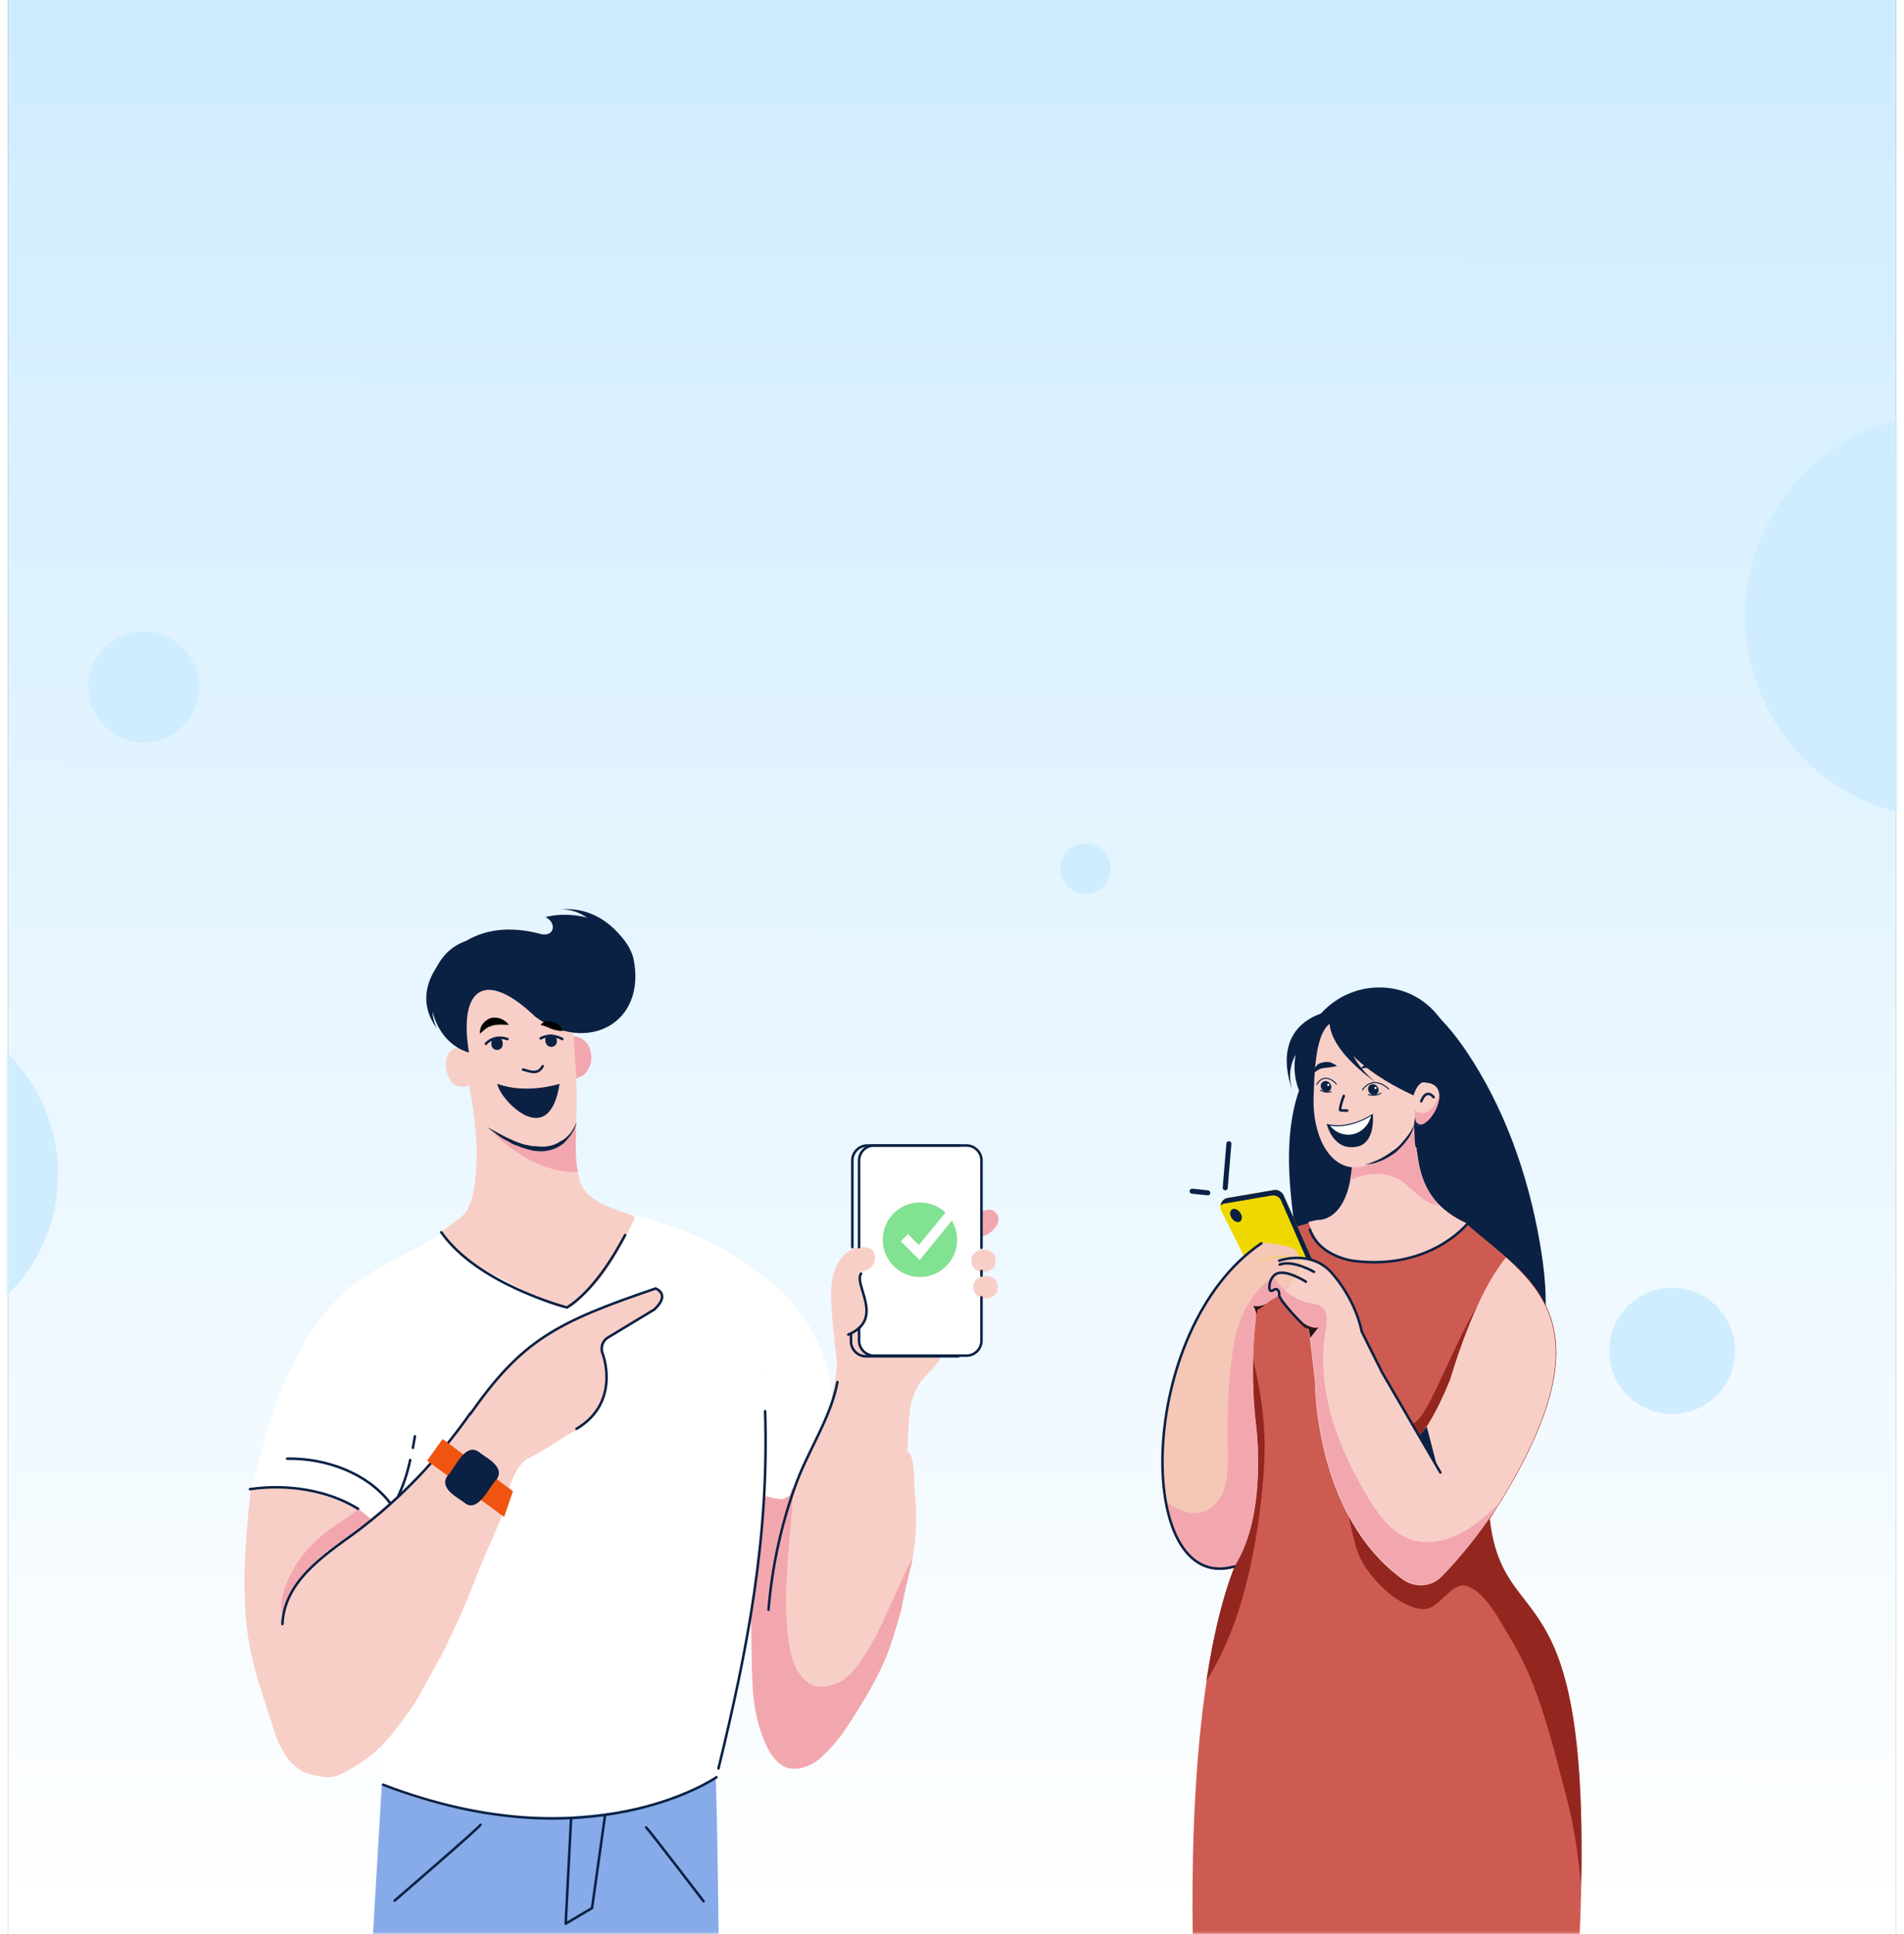 <svg width="575" height="584" viewBox="0 0 375 384" fill="none" xmlns="http://www.w3.org/2000/svg">
<rect x="0" y="0" width="375" height="384" fill="#333333" stroke="none"/>
<path d="M0 0H375V384H0V0Z" fill="url(#paint0_linear)"/>
<mask id="mask0" mask-type="alpha" maskUnits="userSpaceOnUse" x="0" y="0" width="375" height="384">
<path d="M0 0H375V384H0V0Z" fill="url(#paint1_linear)"/>
</mask>
<g mask="url(#mask0)">
<ellipse cx="-23.5" cy="233.127" rx="33.5" ry="33.583" fill="#D0EDFF"/>
<ellipse cx="385" cy="122.354" rx="40" ry="40.099" fill="#D0EDFF"/>
<ellipse cx="214" cy="172.478" rx="5" ry="5.012" fill="#D0EDFF"/>
<ellipse cx="27" cy="136.389" rx="11" ry="11.027" fill="#D0EDFF"/>
<ellipse cx="330.5" cy="268.214" rx="12.5" ry="12.531" fill="#D0EDFF"/>
<path d="M112.398 214.105C114.326 214.105 115.888 212.237 115.888 209.933C115.888 207.628 114.326 205.76 112.398 205.76C110.47 205.76 108.907 207.628 108.907 209.933C108.907 212.237 110.47 214.105 112.398 214.105Z" fill="#F2A7AF"/>
<path d="M193.485 257.71V266.323C193.485 267.938 192.143 269.284 190.532 269.284H172.005C170.394 269.284 169.052 267.938 169.052 266.323V263.766" fill="white"/>
<path d="M169.052 247.751V230.524C169.052 228.909 170.394 227.563 172.005 227.563H190.398C192.009 227.563 193.351 228.909 193.351 230.524V245.597C193.351 246.136 193.62 247.212 193.351 247.616C193.217 248.02 192.68 248.154 192.277 248.424C191.875 248.693 191.472 249.231 191.338 249.635C190.935 250.577 191.338 251.788 192.277 252.057C192.546 252.192 192.814 252.192 193.083 252.327C193.351 252.461 193.486 252.865 193.351 253.134C193.217 253.269 193.083 253.269 192.949 253.403C192.277 253.807 191.74 254.48 191.74 255.422C191.74 256.364 192.143 257.037 192.68 257.575C192.949 257.71 193.217 257.979 193.217 258.248C193.351 258.517 193.217 258.787 193.083 259.056C192.546 260.402 192.009 261.747 191.069 262.689C189.727 264.035 187.713 264.439 185.833 264.708C183.148 265.112 180.463 265.247 177.778 265.381C175.63 265.516 173.348 265.65 171.2 265.381C170.663 265.381 169.992 265.247 169.455 264.977C168.918 264.708 168.649 263.901 168.918 263.362C169.186 262.959 169.723 262.689 169.992 262.286C170.26 261.882 170.26 261.344 170.26 260.94C170.126 259.19 169.857 257.441 169.186 255.691C168.918 254.749 168.515 253.807 168.918 252.999C169.186 252.461 169.857 252.192 170.394 251.788C171.066 251.384 171.603 250.711 171.871 249.904C172.005 249.096 171.737 248.154 171.066 247.751C170.663 247.481 170.126 247.481 169.723 247.481C169.32 247.481 169.052 247.616 168.649 247.751" fill="white"/>
<path d="M193.485 245.463C195.499 245.059 197.647 242.502 196.304 240.887C195.633 239.945 194.559 240.079 193.485 240.483" fill="#F2A7AF"/>
<path d="M191.337 250.308C191.337 253.269 196.305 253.269 196.17 250.308C196.305 247.347 191.337 247.347 191.337 250.308Z" fill="#F8CFC7"/>
<path d="M191.74 255.557C191.74 258.517 196.708 258.517 196.573 255.557C196.708 252.596 191.74 252.596 191.74 255.557Z" fill="#F8CFC7"/>
<path d="M158.177 288.26C160.997 284.357 163.011 279.916 164.085 275.206C164.353 273.86 164.622 272.379 164.622 270.899C164.622 269.419 164.353 268.073 164.219 266.727C163.95 264.304 163.682 261.747 163.548 259.19C163.413 257.037 163.413 254.749 164.085 252.596C164.756 250.442 166.233 248.424 168.381 247.751C169.32 247.481 171.468 247.616 171.871 248.424C172.408 249.366 172.542 251.519 170.126 252.326C169.186 252.596 169.186 252.73 169.052 253.672C168.918 254.211 168.918 254.48 169.052 254.884C169.589 256.633 170.529 258.921 170.394 260.671C170.26 262.689 168.649 262.959 168.918 266.323C169.052 267.938 169.589 268.207 171.066 268.746C172.542 269.284 174.153 269.149 175.63 269.015C178.181 268.88 180.463 269.149 183.014 269.015C183.282 269.015 184.759 268.88 185.028 269.015C185.699 269.419 184.357 270.899 183.819 271.572C182.477 273.052 181.134 274.129 180.329 276.013C179.792 277.224 179.255 278.839 179.121 280.185C178.852 283.415 178.584 285.838 178.718 289.068C179.121 294.047 179.658 299.027 177.241 303.064C176.704 303.872 176.033 304.68 175.093 304.949C173.885 305.218 172.811 304.41 171.871 303.737C169.992 302.257 168.246 300.777 166.635 299.027" fill="#F8CFC7"/>
<path d="M148.108 337.114C148.511 340.613 149.451 344.516 151.196 347.612C152.539 349.9 154.284 351.515 156.969 351.111C158.311 350.976 160.057 350.169 161.131 349.227C163.682 347.073 165.83 344.247 167.575 341.421C170.931 336.172 174.153 330.789 175.898 324.733C176.57 322.579 177.241 320.56 177.644 318.407C178.181 315.581 178.852 313.024 179.523 310.198C180.329 306.16 180.597 301.45 180.194 297.278C179.926 295.124 180.194 290.683 179.255 288.799C178.718 287.587 177.107 288.799 176.167 287.857C174.824 286.511 173.079 285.569 171.2 285.165C165.024 283.415 157.64 286.242 154.687 292.029C154.015 293.24 153.613 294.451 152.673 295.528C152.002 296.335 150.928 296.47 150.256 297.143C149.451 297.95 149.317 300.238 149.182 301.315C148.914 302.93 148.511 304.68 148.377 306.295C147.437 312.755 147.303 317.196 147.571 323.656C147.706 327.424 147.706 333.481 148.108 337.114Z" fill="#F8CFC7"/>
<path d="M88.501 243.175C94.945 249.231 102.329 258.921 112.129 258.383C116.828 254.884 119.245 244.386 123.004 240.887C140.188 244.79 160.46 255.96 163.145 273.994C165.024 279.647 161.131 284.627 158.714 289.606C156.164 293.778 156.969 299.969 150.525 297.277C149.585 306.833 146.095 334.557 140.456 352.86C137.637 362.012 134.952 368.607 130.656 369.953C127.568 371.164 132.267 361.474 128.911 361.608C125.017 361.878 121.124 361.878 117.231 361.608C112.129 361.339 106.222 366.992 101.926 364.3C100.584 363.358 96.556 368.876 94.945 368.876C86.756 369.01 91.052 365.915 82.862 366.184C82.191 366.184 75.881 363.089 75.613 362.55C74.405 360.397 74.405 349.092 74.539 346.535C71.183 334.961 76.15 323.79 76.553 312.082C76.687 298.489 59.503 293.913 48.36 295.797C51.985 281.8 56.146 265.919 67.558 255.96C73.868 250.577 82.057 248.289 88.501 243.175Z" fill="white"/>
<path d="M49.299 332C45.809 320.695 47.017 307.506 48.225 295.797C48.225 295.259 54.938 295.393 58.563 295.932C61.651 296.335 63.396 297.277 66.484 298.085C68.497 298.623 70.914 300.507 72.525 301.988C74.539 303.872 75.344 304.68 74.27 307.237C73.33 309.794 71.451 311.947 69.974 314.37C68.363 316.927 67.155 319.618 65.141 321.906C63.127 324.06 60.442 325.675 58.697 327.963C57.757 329.174 57.086 330.52 56.415 331.865C56.012 332.673 55.743 333.346 55.341 334.153" fill="#F8CFC7"/>
<path d="M128.508 255.96C127.836 255.691 126.897 256.364 126.36 256.633C121.124 258.652 116.291 260.536 111.189 262.824C110.115 263.362 108.504 264.17 107.565 264.708C104.477 266.458 102.06 268.073 99.778 270.764C94.005 277.224 89.441 284.357 83.534 290.952C81.251 293.509 78.566 295.932 76.016 298.219C74.136 299.834 72.122 301.584 70.108 303.064C66.484 305.756 62.322 308.044 59.234 311.543C56.281 314.773 54.401 318.945 53.73 323.252C53.461 325.002 49.3 328.232 48.897 329.981C48.897 330.116 48.897 330.116 48.763 330.25C48.763 330.385 48.897 330.52 48.897 330.654C49.837 334.557 51.447 338.998 52.656 342.901C53.327 345.324 54.267 347.342 55.743 349.361C56.281 350.034 58.16 351.649 58.966 351.918C60.174 352.322 61.785 352.726 63.127 352.86C64.604 352.995 66.215 352.322 67.289 351.649C70.914 349.765 73.465 347.612 76.016 344.651C77.358 343.036 79.237 340.479 80.446 338.729C82.46 335.634 83.668 332.807 85.547 329.712C86.621 327.962 87.83 325.002 88.769 323.117C91.186 318.138 93.065 312.754 95.213 307.775C96.287 305.352 97.361 302.93 98.301 300.507C100.046 291.087 103 289.741 103 289.741C106.088 288.26 111.592 284.627 111.592 284.627C120.453 280.454 118.976 272.379 118.976 272.379C118.573 271.034 118.439 270.091 118.439 269.284C118.17 268.88 118.17 268.611 118.17 268.342C118.036 267.4 118.17 266.861 118.707 266.323C118.842 266.189 119.11 265.919 119.244 265.785C120.184 264.977 121.929 263.766 123.003 263.228C124.614 262.42 126.091 261.613 127.568 260.671C128.105 260.267 128.642 259.863 129.045 259.325C129.448 258.786 130.119 258.114 130.119 257.441C130.119 256.768 129.179 256.229 128.508 255.96Z" fill="#F8CFC7"/>
<path d="M89.977 202.665C90.246 204.549 90.514 206.434 90.783 208.318C89.843 207.645 88.232 208.049 87.561 209.125C86.89 210.202 86.89 211.548 87.158 212.759C87.427 213.701 87.829 214.643 88.635 215.316C89.44 215.854 90.917 215.989 91.588 215.316C92.931 222.449 93.602 228.774 92.662 235.504C92.394 237.522 91.588 240.483 89.977 241.694C89.575 242.098 86.084 244.386 86.218 244.655C89.709 250.577 97.361 253.269 103.403 256.768C105.282 257.845 109.175 259.998 111.323 259.594C113.069 259.19 113.606 257.71 114.948 256.633C119.378 252.73 121.929 247.212 124.48 241.829C124.749 241.291 121.929 240.618 121.526 240.483C118.036 239.137 114.545 237.792 113.471 234.158C113.203 233.081 112.8 230.12 112.8 228.909C112.8 224.199 113.069 220.027 112.934 215.316C112.934 214.912 112.263 202.261 111.86 200.377C111.458 198.628 109.847 197.551 108.37 196.609C106.088 195.263 103.537 194.186 101.12 193.244C99.106 192.571 97.093 192.168 95.079 192.302C93.065 192.437 90.917 193.244 89.575 194.859" fill="#F8CFC7"/>
<path d="M113.203 232.677C112.935 231.331 112.8 229.582 112.8 228.774C112.8 226.756 112.8 224.871 112.8 222.987C110.921 229.447 102.866 230.12 95.616 224.199C95.751 224.199 103.537 233.081 113.203 232.677Z" fill="#F2A7AF"/>
<path d="M181.135 253.538C185.213 253.538 188.518 250.224 188.518 246.136C188.518 242.048 185.213 238.734 181.135 238.734C177.057 238.734 173.751 242.048 173.751 246.136C173.751 250.224 177.057 253.538 181.135 253.538Z" fill="#81E291"/>
<path d="M178.047 245.732L181 248.693L189.458 238.33" stroke="white" stroke-width="2" stroke-miterlimit="10"/>
<path d="M148.377 312.889C147.974 314.504 147.705 316.254 147.437 317.869C147.437 318.811 147.437 319.753 147.437 320.695C147.437 320.56 147.437 320.426 147.437 320.291C147.84 317.734 148.108 315.312 148.377 312.889Z" fill="white"/>
<path d="M70.108 303.199C70.779 302.795 71.585 302.257 72.256 301.853C71.719 301.18 72.122 301.719 71.585 301.18C71.316 300.911 69.705 299.7 69.571 299.565C69.303 299.7 69.303 299.835 69.168 299.969C67.826 301.046 66.349 301.988 64.872 302.93C61.785 305.083 58.831 307.91 56.952 311.14C55.609 313.428 53.595 317.734 54.535 320.56C55.475 317.196 57.086 314.1 59.502 311.678C62.322 308.179 66.483 305.891 70.108 303.199Z" fill="#F2A7AF"/>
<path d="M150.256 297.281C150.256 297.143 150.394 297.143 150.394 297.143H150.256C150.256 297.143 150.256 297.281 150.256 297.281Z" fill="#E5E5E5"/>
<path d="M148.108 337.114C148.511 340.613 149.451 344.516 151.196 347.612C152.539 349.9 154.284 351.515 156.969 351.111C158.311 350.976 160.057 350.169 161.131 349.227C163.681 347.073 165.829 344.247 167.575 341.421C170.931 336.172 174.153 330.789 175.898 324.732C176.57 322.579 177.241 320.56 177.644 318.407C178.181 315.581 178.852 313.024 179.523 310.197C179.523 309.928 179.657 309.659 179.657 309.39C176.033 315.985 173.75 323.521 169.454 329.712C168.38 331.193 167.172 332.808 165.561 333.75C163.95 334.692 161.936 335.23 160.191 334.692C157.103 333.615 155.761 330.116 155.224 326.886C153.613 317.6 155.224 308.179 155.761 298.892C155.895 297.681 155.895 296.47 155.895 295.259C155.761 295.662 155.492 296.201 155.358 296.739C155.224 297.008 154.418 297.412 154.15 297.547C153.881 297.681 153.21 297.681 152.807 297.547C151.733 297.412 151.33 297.277 150.391 297.008L150.256 297.143C149.988 302.257 149.585 307.237 148.511 312.351C148.511 312.485 148.511 312.485 148.511 312.62C148.243 315.042 147.974 317.465 147.571 319.887C147.571 320.022 147.571 320.157 147.571 320.291C147.571 321.368 147.571 322.445 147.706 323.521C147.706 327.424 147.706 333.48 148.108 337.114Z" fill="#F2A7AF"/>
<path d="M150.122 271.976L150.256 272.11C151.33 272.513 150.122 271.976 150.122 271.976Z" fill="#E5E5E5"/>
<path d="M149.182 307.102C148.914 308.986 148.779 311.005 148.511 312.889C148.511 312.755 148.511 312.755 148.511 312.62C149.585 307.506 150.122 302.526 150.256 297.412L150.122 297.547C149.854 300.642 149.451 303.872 149.182 307.102Z" fill="#E5E5E5"/>
<path d="M193.351 257.575V266.189C193.351 267.804 192.008 269.15 190.397 269.15H172.005C170.394 269.15 169.052 267.804 169.052 266.189V263.632" stroke="#0A2144" stroke-width="0.5" stroke-miterlimit="10" stroke-linecap="round" stroke-linejoin="round"/>
<path d="M193.351 252.327V253.269" stroke="#0A2144" stroke-width="0.5" stroke-miterlimit="10" stroke-linecap="round" stroke-linejoin="round"/>
<path d="M169.052 247.616V230.389C169.052 228.774 170.394 227.429 172.005 227.429H190.397C192.008 227.429 193.351 228.774 193.351 230.389V245.463V247.751" stroke="#0A2144" stroke-width="0.5" stroke-miterlimit="10" stroke-linecap="round" stroke-linejoin="round"/>
<path d="M91.588 208.991C82.057 206.164 80.983 190.283 91.051 186.784C95.616 184.093 100.852 184.093 105.819 185.438C108.638 186.111 109.041 183.151 106.759 182.074C113.203 180.459 122.198 183.151 124.212 190.149C127.031 203.203 114.948 209.394 104.745 201.858C94.945 192.437 89.44 195.936 91.588 208.991Z" fill="#0A2144"/>
<path d="M99.509 203.473C98.301 203.473 97.227 203.338 96.287 203.607C95.885 203.742 95.482 203.876 95.079 204.146C94.676 204.415 94.274 204.819 93.737 205.222C93.737 204.549 93.871 203.876 94.274 203.338C94.676 202.8 95.213 202.396 95.885 202.127C96.556 201.992 97.227 201.992 97.898 202.261C98.57 202.531 99.107 202.934 99.509 203.473Z" fill="black"/>
<path d="M105.819 203.473C106.088 203.069 106.625 202.8 107.027 202.8C107.43 202.665 107.967 202.8 108.37 202.934C109.175 203.204 109.981 203.742 110.249 204.684C109.712 204.684 109.31 204.684 109.041 204.549C108.638 204.549 108.37 204.415 107.967 204.28L107.027 203.876C106.625 203.742 106.356 203.607 105.819 203.473Z" fill="black"/>
<path d="M109.578 215.181C109.578 215.181 103 217.335 97.227 215.181C97.495 218.008 107.43 228.909 109.578 215.181Z" fill="#0A2144"/>
<path d="M98.301 207.241C98.301 208.856 96.019 208.856 96.019 207.241C96.019 205.491 98.301 205.491 98.301 207.241Z" fill="#0A2144"/>
<path d="M109.041 206.568C109.175 208.183 106.893 208.318 106.759 206.703C106.49 205.088 108.907 204.953 109.041 206.568Z" fill="#0A2144"/>
<path d="M94.945 207.241C94.945 207.241 96.422 205.357 99.241 206.299" stroke="#0A2144" stroke-width="0.5" stroke-miterlimit="10" stroke-linecap="round" stroke-linejoin="round"/>
<path d="M105.819 206.164C105.819 206.164 107.699 204.953 110.115 206.299" stroke="#0A2144" stroke-width="0.5" stroke-miterlimit="10" stroke-linecap="round" stroke-linejoin="round"/>
<path d="M106.222 211.682C105.282 213.432 103.805 212.759 102.329 212.355" stroke="#0A2144" stroke-width="0.5" stroke-miterlimit="10" stroke-linecap="round" stroke-linejoin="round"/>
<path d="M87.695 189.072C87.695 189.072 79.237 196.205 85.279 204.28C85.279 204.28 83.13 200.646 85.413 197.686" fill="#0A2144"/>
<path d="M123.138 187.861C123.138 187.861 118.707 179.517 109.31 180.593C109.31 180.593 114.814 179.651 118.573 186.246" fill="#0A2144"/>
<path d="M91.857 280.724C102.06 266.189 108.773 262.555 128.642 255.826C128.642 255.826 131.73 256.902 128.373 259.998L119.244 265.516C118.036 266.189 117.633 267.669 118.17 268.88C118.17 268.88 121.795 278.436 112.934 283.684" stroke="#0A2144" stroke-width="0.5" stroke-miterlimit="10" stroke-linecap="round" stroke-linejoin="round"/>
<path d="M91.857 280.589C85.547 289.606 77.895 297.681 69.034 304.276C62.724 308.852 54.938 313.966 54.535 322.445" stroke="#0A2144" stroke-width="0.5" stroke-miterlimit="10" stroke-linecap="round" stroke-linejoin="round"/>
<path d="M48.091 295.662C55.34 294.586 63.53 295.797 69.571 299.565" stroke="#0A2144" stroke-width="0.5" stroke-miterlimit="10" stroke-linecap="round" stroke-linejoin="round"/>
<path d="M55.475 289.606C63.127 289.472 71.316 292.432 75.881 298.354" stroke="#0A2144" stroke-width="0.5" stroke-miterlimit="10" stroke-linecap="round" stroke-linejoin="round"/>
<path d="M164.755 274.398C163.413 281.666 158.714 288.26 156.298 295.259C153.478 303.065 151.733 311.409 151.062 319.618" stroke="#0A2144" stroke-width="0.5" stroke-miterlimit="10" stroke-linecap="round" stroke-linejoin="round"/>
<path d="M166.903 264.977C174.287 261.882 167.843 255.018 169.454 252.865" stroke="#0A2144" stroke-width="0.5" stroke-miterlimit="10" stroke-linecap="round" stroke-linejoin="round"/>
<path d="M150.39 280.185C151.196 305.353 146.9 327.424 141.127 351.111" stroke="#0A2144" stroke-width="0.5" stroke-miterlimit="10" stroke-linecap="round" stroke-linejoin="round"/>
<path d="M80.446 287.453C80.58 286.645 80.714 285.972 80.848 285.165" stroke="#0A2144" stroke-width="0.5" stroke-miterlimit="10" stroke-linecap="round" stroke-linejoin="round"/>
<path d="M77.492 297.143C78.566 294.855 79.371 292.432 79.909 289.875" stroke="#0A2144" stroke-width="0.5" stroke-miterlimit="10" stroke-linecap="round" stroke-linejoin="round"/>
<path d="M100.315 296.066L98.57 301.18L83.265 290.01L86.353 285.703L100.315 296.066Z" fill="#EF5411"/>
<path d="M90.917 298.22C89.575 297.143 85.816 295.393 87.561 293.105C88.903 291.894 90.917 286.511 93.468 288.529C94.81 289.606 98.57 291.356 96.824 293.644C95.482 294.855 93.334 300.104 90.917 298.22Z" fill="#0A2144" stroke="#0A2144" stroke-width="0.5" stroke-miterlimit="10" stroke-linecap="round" stroke-linejoin="round"/>
<path d="M167.709 247.616V230.389C167.709 228.774 169.051 227.429 170.662 227.429H189.055" stroke="#0A2144" stroke-width="0.5" stroke-miterlimit="10" stroke-linecap="round" stroke-linejoin="round"/>
<path d="M188.786 269.284H170.394C168.783 269.284 167.44 267.938 167.44 266.323V264.843" stroke="#0A2144" stroke-width="0.5" stroke-miterlimit="10" stroke-linecap="round" stroke-linejoin="round"/>
<path d="M122.6 245.194C120.318 249.5 116.156 256.364 111.054 259.594C111.054 259.594 93.333 255.018 86.084 244.655" stroke="#0A2144" stroke-width="0.5" stroke-miterlimit="10" stroke-linecap="round" stroke-linejoin="round"/>
<path d="M106.088 360.801C93.334 360.801 81.789 357.706 74.27 354.341L61.785 566.714L83.265 567.118C83.265 567.118 97.899 470.083 105.685 417.326C105.954 417.326 106.088 417.326 106.222 417.192L119.513 565.503L142.067 565.906C142.067 565.906 141.799 387.718 140.591 352.995C133.61 357.571 121.258 360.801 106.088 360.801Z" fill="#87AAE8"/>
<path d="M110.518 384.219C110.518 385.026 97.362 472.775 94.14 494.846" stroke="#0A2144" stroke-width="0.5" stroke-miterlimit="10" stroke-linecap="round" stroke-linejoin="round"/>
<path d="M118.573 360.666L116.023 378.835L110.787 381.931L111.861 361.07" stroke="#0A2144" stroke-width="0.5" stroke-miterlimit="10" stroke-linecap="round" stroke-linejoin="round"/>
<path d="M140.725 352.861C140.725 352.861 115.754 370.222 74.539 354.341" stroke="#0A2144" stroke-width="0.5" stroke-miterlimit="10" stroke-linecap="round" stroke-linejoin="round"/>
<path d="M93.871 362.281C93.871 362.685 76.821 377.355 76.821 377.355" stroke="#0A2144" stroke-width="0.5" stroke-miterlimit="10" stroke-linecap="round" stroke-linejoin="round"/>
<path d="M126.762 362.82C127.165 363.089 138.174 377.489 138.174 377.489" stroke="#0A2144" stroke-width="0.5" stroke-miterlimit="10" stroke-linecap="round" stroke-linejoin="round"/>
<path d="M112.934 222.853C112.8 223.66 112.397 224.468 111.86 225.275C111.323 225.948 110.786 226.756 109.981 227.294C108.504 228.371 106.49 228.774 104.745 228.505C104.476 228.505 104.342 228.505 104.074 228.371L103.402 228.236C103 228.101 102.463 227.967 102.06 227.832C101.254 227.429 100.315 227.294 99.643 226.756C98.838 226.352 98.032 225.948 97.361 225.41C96.69 224.871 95.884 224.333 95.213 223.795C96.824 224.602 98.301 225.544 99.912 226.217C100.717 226.621 101.523 226.89 102.328 227.159C102.731 227.294 103.134 227.294 103.537 227.429L104.208 227.563H104.879C106.624 227.832 108.37 227.563 109.712 226.621C111.189 225.948 112.263 224.468 112.934 222.853Z" fill="#0A2144"/>
<g clip-path="url(#clip0)">
<path d="M281.118 199.273C284.537 201.88 287.295 205.249 289.721 208.834C297.222 220.025 301.855 233.172 304.171 246.427C305.164 252.077 305.825 257.944 305.053 263.703C290.604 263.485 276.044 262.616 261.595 261.095C260.602 260.986 259.609 260.878 258.837 260.334C257.514 259.465 257.293 257.727 257.072 256.206C256.631 252.294 256.08 248.383 255.639 244.58C254.646 236.975 253.763 229.26 255.087 221.655C256.411 214.049 260.382 206.661 267.22 202.858" fill="#0A2144"/>
<path d="M235.442 392.115C235.442 392.115 241.429 484.006 251.97 524.585L267.119 522.414L271.669 382.742L235.442 392.115Z" fill="#F8CFC7"/>
<path d="M271.559 382.739L235.442 392.115C235.442 392.115 235.729 396.904 236.362 404.704L270.947 401.502L271.559 382.739Z" fill="#F2A7AF"/>
<path d="M294.271 301.568C319.953 261.952 302.464 254.266 289.639 242.954L289.624 243.398C287.569 245.221 285.414 246.706 283.045 247.962C279.886 249.637 276.202 250.406 272.648 250.623C270.536 250.776 268.317 250.814 266.227 250.301C264.138 249.788 262.062 248.831 260.673 247.23C259.495 245.969 258.766 244.5 258.378 242.82C258.935 242.727 258.939 242.616 258.378 242.82C224.28 251.484 221.46 317.634 243.62 311.247C232.873 338.237 235.545 392.341 235.545 392.341C263.061 405.356 311.712 392.389 311.712 392.389C316.683 307.859 297.208 327.117 294.271 301.568Z" fill="#CE5B52"/>
<path d="M299.564 251.393L295.229 255.141C288.281 260.804 281.229 286.692 277.83 282.135C277.405 281.566 275.752 277.844 275.095 277.6C272.144 276.281 269.433 274.414 267.062 272.335C264.135 283.91 264.509 296.259 267.905 307.707C269.307 312.31 275.736 319.189 281.048 319.474C284.146 319.687 286.659 313.99 289.624 314.865C293.468 315.991 296.27 321.862 298.588 325.606C304.161 334.902 306.679 346.099 309.443 356.526C311.027 362.357 311.832 368.275 312.412 374.295C313.824 310.544 297.052 325.111 294.271 301.568C313.414 272.075 308.589 260.246 299.564 251.393Z" fill="#93271F"/>
<path d="M249.561 285.433C249.282 276.977 247.114 268.681 245.052 260.5L238.837 257.296C224.376 279.163 226.845 315.699 243.631 310.914C241.092 317.388 239.281 325.331 238.009 333.737C244.087 324.155 246.907 312.466 248.498 301.07C249.103 296.088 249.72 290.773 249.561 285.433Z" fill="#93271F"/>
<path d="M253.346 237.32L259.957 252.208C260.474 253.336 259.659 254.532 258.438 254.603L249.548 255.201C248.88 255.291 248.23 254.825 247.916 254.259L240.941 240.36C240.419 239.342 241.016 238.028 242.242 237.846L251.496 236.259C252.275 236.174 253.036 236.643 253.346 237.32Z" fill="#EFD800"/>
<path d="M259.957 252.208L253.346 237.32C253.035 236.643 252.275 236.174 251.496 236.259L242.242 237.846C241.463 237.931 240.884 238.69 240.862 239.357C241.091 239.142 241.43 238.931 241.763 238.942L251.017 237.355C251.795 237.269 252.56 237.628 252.867 238.416L259.367 253.3C259.467 253.637 259.57 253.862 259.559 254.195C260.02 253.655 260.267 252.885 259.957 252.208Z" fill="#0A2144"/>
<path d="M244.725 242.503C245.175 242.185 245.169 241.399 244.71 240.747C244.252 240.095 243.516 239.824 243.066 240.142C242.615 240.46 242.622 241.246 243.08 241.898C243.538 242.55 244.274 242.821 244.725 242.503Z" fill="#0A2144"/>
<path d="M280.169 285.213C280.169 285.213 270.286 268.662 268.762 264.389C268.762 264.389 265.678 250.172 256.489 249.76C256.992 251.333 256.473 253.65 252.37 257.072C253.97 259.014 255.659 261.626 258.352 264.048C258.352 264.048 258.537 265.165 259.573 274.202C259.573 274.202 259.366 300.981 277.135 313.678C279.521 315.312 282.743 315.084 284.695 313.036C287.447 310.236 291.593 305.482 295.794 299.062C314.277 269.435 307.429 258.43 297.514 249.659C295.091 252.58 290.883 259.222 286.415 273.858C286.415 273.858 284.476 278.907 282.138 282.61C281.552 283.591 280.859 284.457 280.169 285.213Z" fill="#F8CFC7"/>
<path d="M247.869 282.933C246.391 270.436 248.064 259.932 248.064 259.932C249.647 258.983 250.894 258.135 251.92 257.28C249.784 254.764 248.624 252.948 248.624 252.948C245.782 248.298 256.049 249.635 256.492 249.649C256.2 248.417 255.221 247.829 255.221 247.829C253.139 247.094 250.931 246.8 248.937 246.734C223.882 263.697 223.6 316.593 243.52 310.91C250.28 300.795 247.869 282.933 247.869 282.933Z" fill="#F5C7B7"/>
<path d="M256.489 249.76C256.046 249.746 245.778 248.409 248.62 253.059C248.62 253.059 249.781 254.875 251.916 257.391C256.466 253.872 256.881 251.329 256.489 249.76Z" fill="#F5C7B7"/>
<path d="M272.651 250.512C276.206 250.295 279.89 249.526 283.049 247.851C285.418 246.595 287.573 245.109 289.628 243.287C289.628 243.287 289.853 243.184 289.857 243.072C289.857 243.072 289.639 242.954 289.643 242.843C278.719 237.817 280.123 228.75 279.255 221.386L267.083 227.433C267.352 243.003 260.061 242.208 260.061 242.208C259.503 242.301 258.832 242.501 258.274 242.594C258.774 244.278 259.502 245.746 260.57 247.004C262.07 248.609 264.034 249.563 266.124 250.076C268.325 250.592 270.429 250.661 272.651 250.512Z" fill="#F8CFC7"/>
<path d="M266.527 234.306C266.977 234.099 267.538 233.895 267.989 233.687C270.565 232.882 273.562 232.758 276.07 234.063C278.574 235.479 280.366 238.316 283.113 239.073C283.553 239.198 283.996 239.213 284.324 239.335C279.06 234.161 279.838 227.295 279.144 221.382L266.973 227.43C267.104 230.213 266.921 232.43 266.527 234.306Z" fill="#F2A7AF"/>
<path d="M281.957 226.92C282.289 226.931 282.718 227.39 282.593 227.83C282.578 228.274 282.235 228.596 281.788 228.693C281.563 228.797 281.345 228.678 281.127 228.56C280.91 228.442 280.806 228.216 280.703 227.99C280.492 227.65 280.506 227.206 280.406 226.869L280.842 227.106C280.167 227.417 280.238 228.642 280.659 229.323C280.766 229.437 280.873 229.552 280.984 229.556C281.095 229.559 281.209 229.452 281.324 229.345C281.438 229.237 281.445 229.015 281.338 228.9C281.231 228.786 281.01 228.779 280.788 228.771C281.01 228.779 281.235 228.675 281.453 228.793C281.67 228.911 281.66 229.244 281.542 229.463C281.424 229.681 281.195 229.896 280.973 229.889C280.641 229.878 280.423 229.76 280.32 229.534C279.891 229.075 279.798 228.517 279.813 228.073C279.831 227.517 279.963 226.855 280.635 226.655L280.975 226.443L280.96 226.887C280.949 227.221 281.049 227.557 281.149 227.894C281.249 228.231 281.467 228.349 281.688 228.356C281.91 228.363 282.253 228.041 282.371 227.823C282.493 227.493 282.286 227.042 281.957 226.92Z" fill="#0A2144"/>
<path d="M287.765 211.994C288.24 221.235 284.23 225.216 279.82 227.85C279.03 228.269 279.68 221.955 278.783 222.259C276.985 222.978 273.861 226.988 271.757 226.92C263.229 226.64 256.587 219.532 256.865 210.983C257.144 202.434 264.345 195.778 272.873 196.058C281.401 196.337 287.379 203.424 287.765 211.994Z" fill="#0A2144"/>
<path d="M284.251 217.77C284.178 219.991 282.073 223.367 280.079 223.302C278.086 223.237 277.472 221.661 277.544 219.44C277.616 217.219 279.025 214.82 281.019 214.886C283.012 214.951 284.319 215.661 284.251 217.77Z" fill="#F8CFC7"/>
<path d="M283.547 218.97C283.193 219.625 282.614 220.384 281.938 220.695C281.259 221.118 280.262 221.085 279.723 220.623C278.966 220.042 278.891 218.928 278.134 218.348C278.023 218.344 277.913 218.341 277.806 218.226C277.68 218.666 277.555 219.107 277.541 219.551C277.468 221.772 278.082 223.348 280.076 223.413C282.069 223.478 284.179 219.991 284.247 217.881C284.255 217.659 284.265 217.326 284.162 217.1C284.14 217.766 283.897 218.425 283.547 218.97Z" fill="#F2A7AF"/>
<path d="M263.706 222.21C268.416 222.364 272.388 217.767 272.577 211.942C272.767 206.117 269.103 201.269 264.393 201.115C259.683 200.961 255.711 205.558 255.522 211.383C255.332 217.209 258.996 222.056 263.706 222.21Z" fill="#0A2144"/>
<path d="M279.156 217.603C279.087 219.713 279.994 222.521 278.939 224.265C276.129 228.841 270.819 231.89 267.275 231.774C262.291 231.611 259.06 225.281 259.302 217.842C259.545 210.404 259.92 202.302 264.903 202.466C268.891 202.596 277.023 208.197 279.818 214.291C280.443 215.534 279.203 216.16 279.156 217.603Z" fill="#F8CFC7"/>
<path d="M271.059 221.117C271.059 221.117 266.631 224.307 261.901 223.151C261.901 223.151 263.167 228.528 267.741 227.677C267.852 227.681 271.517 227.467 271.059 221.117Z" fill="#0A2144"/>
<path d="M262.555 223.506C263.408 224.534 264.605 225.24 266.045 225.288C268.26 225.36 270.197 223.756 270.712 221.55C269.579 222.291 266.195 224.07 262.555 223.506Z" fill="white"/>
<path d="M268.58 212.144C269.498 211.174 271.059 210.892 272.374 211.379C273.031 211.623 273.571 212.085 273.996 212.655C274.21 212.884 274.31 213.221 274.524 213.45C274.624 213.787 274.724 214.124 274.827 214.349C274.502 214.117 274.288 213.887 274.07 213.769C273.856 213.54 273.638 213.421 273.424 213.192C272.992 212.845 272.445 212.604 272.009 212.368C271.023 212.002 269.916 211.966 268.58 212.144Z" fill="#0A2144"/>
<path d="M263.939 211.659C263.046 211.852 262.267 211.938 261.488 212.023C260.709 212.109 260.259 212.316 259.462 212.957C259.365 212.51 259.494 211.958 259.952 211.528C260.298 211.095 260.856 211.002 261.302 210.906C261.749 210.809 262.303 210.827 262.742 210.953C263.178 211.189 263.617 211.315 263.939 211.659Z" fill="#0A2144"/>
<path d="M274.212 216.219C274.212 216.219 271.316 213.234 268.996 216.382" stroke="#0A2144" stroke-width="0.2" stroke-miterlimit="10" stroke-linecap="round" stroke-linejoin="round"/>
<path d="M263.823 215.212C263.823 215.212 261.58 212.582 259.94 215.307" stroke="#0A2144" stroke-width="0.2" stroke-miterlimit="10" stroke-linecap="round" stroke-linejoin="round"/>
<path d="M271.903 217.154C272.314 216.786 272.316 216.117 271.908 215.659C271.5 215.202 270.837 215.13 270.426 215.498C270.015 215.866 270.013 216.535 270.421 216.992C270.829 217.449 271.493 217.522 271.903 217.154Z" fill="#0A2144"/>
<path d="M271.814 216.048C271.831 215.926 271.746 215.814 271.625 215.797C271.504 215.78 271.392 215.865 271.375 215.986C271.358 216.108 271.442 216.221 271.564 216.237C271.685 216.254 271.797 216.169 271.814 216.048Z" fill="white"/>
<path d="M262.514 216.529C262.924 216.161 262.927 215.492 262.519 215.035C262.111 214.577 261.447 214.505 261.037 214.873C260.626 215.241 260.624 215.91 261.032 216.368C261.44 216.825 262.103 216.897 262.514 216.529Z" fill="#0A2144"/>
<path d="M262.445 215.426C262.462 215.304 262.377 215.192 262.255 215.175C262.134 215.158 262.022 215.243 262.005 215.365C261.988 215.487 262.073 215.599 262.194 215.616C262.316 215.633 262.428 215.548 262.445 215.426Z" fill="white"/>
<path d="M260.678 216.443C260.789 216.446 261.543 217.136 262.776 216.733" stroke="#0A2144" stroke-width="0.2" stroke-miterlimit="10" stroke-linecap="round" stroke-linejoin="round"/>
<path d="M270.185 217.31C270.185 217.31 271.5 217.797 272.633 217.056" stroke="#0A2144" stroke-width="0.2" stroke-miterlimit="10" stroke-linecap="round" stroke-linejoin="round"/>
<path d="M262.282 201.268C262.282 201.268 262.557 209.835 279.16 217.492C279.16 217.492 279.8 214.846 281.465 214.789C283.02 214.729 277.778 205.443 277.778 205.443L274.414 203.221" fill="#0A2144"/>
<path d="M251.064 252.917C250.735 252.795 250.492 253.454 250.463 254.342C250.917 254.023 251.256 253.812 251.703 253.716C251.385 253.261 251.175 252.92 251.064 252.917Z" fill="#F5C7B7"/>
<path d="M252.974 255.536C253.225 254.655 253.472 253.885 252.371 253.627C252.15 253.619 251.928 253.612 251.592 253.712C251.91 254.167 252.221 254.844 252.328 254.959C252.542 255.188 252.756 255.418 252.974 255.536Z" fill="#F5C7B7"/>
<path d="M290.673 303.117C287.27 305.451 282.897 306.975 278.835 305.731C274.884 304.49 272.231 300.847 270.128 297.332C264.023 287.352 259.744 275.763 261.671 264.267C261.946 262.609 262.237 260.507 260.94 259.464C260.29 258.998 259.408 258.858 258.636 258.722C256.982 258.446 255.457 257.618 254.157 256.686C253.942 256.457 253.617 256.224 253.403 255.994C253.185 255.876 253.082 255.65 252.867 255.421C252.653 255.192 252.435 255.073 252.332 254.848C252.225 254.733 251.914 254.056 251.596 253.601C251.15 253.698 250.81 253.909 250.356 254.227C250.131 254.331 250.013 254.55 249.788 254.653C248.19 256.046 246.678 258.219 246.092 259.2C244.329 262.255 243.553 265.675 243.105 269.217C242.234 275.524 242.139 281.856 242.265 288.195C242.296 290.641 242.323 293.199 241.583 295.508C240.842 297.818 238.998 299.981 236.547 300.345C234.207 300.713 232.139 299.534 229.963 298.24C231.553 307.295 236.131 313.113 243.513 311.132C250.28 300.795 247.869 282.933 247.869 282.933C246.391 270.436 248.064 259.932 248.064 259.932C248.968 259.406 249.872 258.88 250.555 258.346C251.008 258.028 252.023 257.505 252.477 257.187C253.227 257.989 253.412 259.107 254.38 260.028C255.559 261.289 256.955 262.668 258.466 263.94C258.466 263.94 258.651 265.058 259.687 274.094C259.687 274.094 259.48 300.874 277.249 313.57C279.635 315.204 282.858 314.976 284.809 312.929C287.561 310.129 291.708 305.374 295.908 298.954C296.026 298.736 296.144 298.517 296.377 298.192C294.543 300.021 292.713 301.739 290.673 303.117Z" fill="#F2A7AF"/>
<path d="M262.743 200.728C262.743 200.728 250.163 202.316 255.126 216.705C255.126 216.705 252.985 210.967 257.649 207.341" fill="#0A2144"/>
<path d="M262.592 201.945C262.592 201.945 260.654 206.994 271.812 215.029C271.812 215.029 264.993 209.915 266.182 204.063" fill="#0A2144"/>
<path d="M289.746 243.069C289.746 243.069 282.35 252.274 267.224 250.334C267.224 250.334 260.486 249.558 258.556 244.159" stroke="#0A2144" stroke-width="0.5" stroke-miterlimit="10" stroke-linecap="round" stroke-linejoin="round"/>
<path d="M281.784 283.265L283.753 290.887L280.397 284.998C280.287 284.994 281.205 284.024 281.784 283.265Z" fill="#0A2144"/>
<path d="M251.064 252.917C250.735 252.795 250.492 253.454 250.463 254.342C250.917 254.024 251.257 253.812 251.703 253.716C251.386 253.261 251.175 252.921 251.064 252.917Z" fill="#F5C7B7"/>
<path d="M252.974 255.536C253.225 254.655 253.472 253.885 252.371 253.627C252.15 253.619 251.928 253.612 251.593 253.712C251.91 254.167 252.221 254.844 252.328 254.959C252.542 255.188 252.757 255.418 252.974 255.536Z" fill="#F5C7B7"/>
<path d="M259.392 252.523C259.392 252.523 255.149 250.05 252.565 251.077" stroke="#0A2144" stroke-width="0.5" stroke-miterlimit="10" stroke-linecap="round" stroke-linejoin="round"/>
<path d="M257.777 254.47C257.777 254.47 253.758 251.894 251.839 252.942C250.935 253.468 250.452 254.675 250.527 255.789C250.52 256.011 250.627 256.126 250.734 256.24C251.059 256.473 251.409 255.929 251.852 255.944C252.074 255.951 252.288 256.18 252.392 256.406C252.495 256.631 252.484 256.965 252.477 257.187C252.555 258.189 256.948 262.89 257.816 263.474" stroke="#0A2144" stroke-width="0.5" stroke-miterlimit="10" stroke-linecap="round" stroke-linejoin="round"/>
<path d="M252.48 250.296C252.48 250.296 258.315 248.153 262.504 252.291C262.504 252.291 267.336 257.117 268.873 264.392L272.932 272.528L284.482 292.356" stroke="#0A2144" stroke-width="0.5" stroke-miterlimit="10" stroke-linecap="round" stroke-linejoin="round"/>
<path d="M281.083 223.113C281.083 223.113 279.396 223.835 279.469 221.615L279.175 223.828L279.415 223.28C279.304 223.277 280.068 223.635 281.083 223.113Z" fill="#0A2144"/>
<path d="M248.934 246.845C223.878 263.808 223.596 316.704 243.517 311.021" stroke="#0A2144" stroke-width="0.5" stroke-miterlimit="10" stroke-linecap="round" stroke-linejoin="round"/>
<path d="M265.298 217.594C264.936 218.471 264.686 219.352 264.546 220.237L264.543 220.348C264.543 220.348 264.65 220.463 264.761 220.466C265.204 220.481 265.536 220.492 265.979 220.506" stroke="#0A2144" stroke-width="0.5" stroke-miterlimit="10" stroke-linecap="round" stroke-linejoin="round"/>
<path d="M255.769 261.629C255.769 261.629 258.462 264.051 260.252 263.554L258.633 265.613L258.355 263.937C258.351 264.048 256.198 262.088 255.769 261.629Z" fill="#271314"/>
<path d="M249.758 258.987C249.758 258.987 248.185 259.603 247.31 259.24C247.31 259.24 248.049 260.376 247.906 261.372C247.91 261.261 248.171 260.047 248.171 260.047C248.171 260.047 249.414 259.309 249.758 258.987Z" fill="#271314"/>
<path d="M283.14 217.845C283.14 217.845 281.761 215.91 280.674 218.653" stroke="#0A2144" stroke-width="0.5" stroke-miterlimit="10" stroke-linecap="round" stroke-linejoin="round"/>
<path d="M279.304 223.277C279.046 224.38 278.567 225.475 277.874 226.342C277.177 227.319 276.376 228.071 275.575 228.823C274.668 229.46 273.649 230.094 272.638 230.505C272.077 230.709 271.516 230.913 271.069 231.009C270.512 231.102 269.955 231.195 269.397 231.288C270.405 230.988 271.527 230.58 272.542 230.057C273.557 229.535 274.464 228.898 275.372 228.26C276.28 227.623 276.973 226.757 277.667 225.89C278.242 225.242 278.828 224.261 279.304 223.277Z" fill="#0A2144"/>
<path d="M242.482 227.073L241.753 235.829" stroke="#0A2144" stroke-miterlimit="10" stroke-linecap="round" stroke-linejoin="round"/>
<path d="M238.284 236.826L235.19 236.503" stroke="#0A2144" stroke-miterlimit="10" stroke-linecap="round" stroke-linejoin="round"/>
</g>
</g>
<defs>
<linearGradient id="paint0_linear" x1="188" y1="-2.2289e-08" x2="187.548" y2="384" gradientUnits="userSpaceOnUse">
<stop offset="0.003" stop-color="#CEECFF"/>
<stop offset="1" stop-color="white"/>
</linearGradient>
<linearGradient id="paint1_linear" x1="188" y1="-2.2289e-08" x2="187.548" y2="384" gradientUnits="userSpaceOnUse">
<stop offset="0.003" stop-color="#CEECFF"/>
<stop offset="1" stop-color="white"/>
</linearGradient>
<clipPath id="clip0">
<rect width="86.544" height="332.813" fill="white" transform="matrix(0.999 0.033 -0.033 0.999 232.156 193.502)"/>
</clipPath>
</defs>
</svg>
